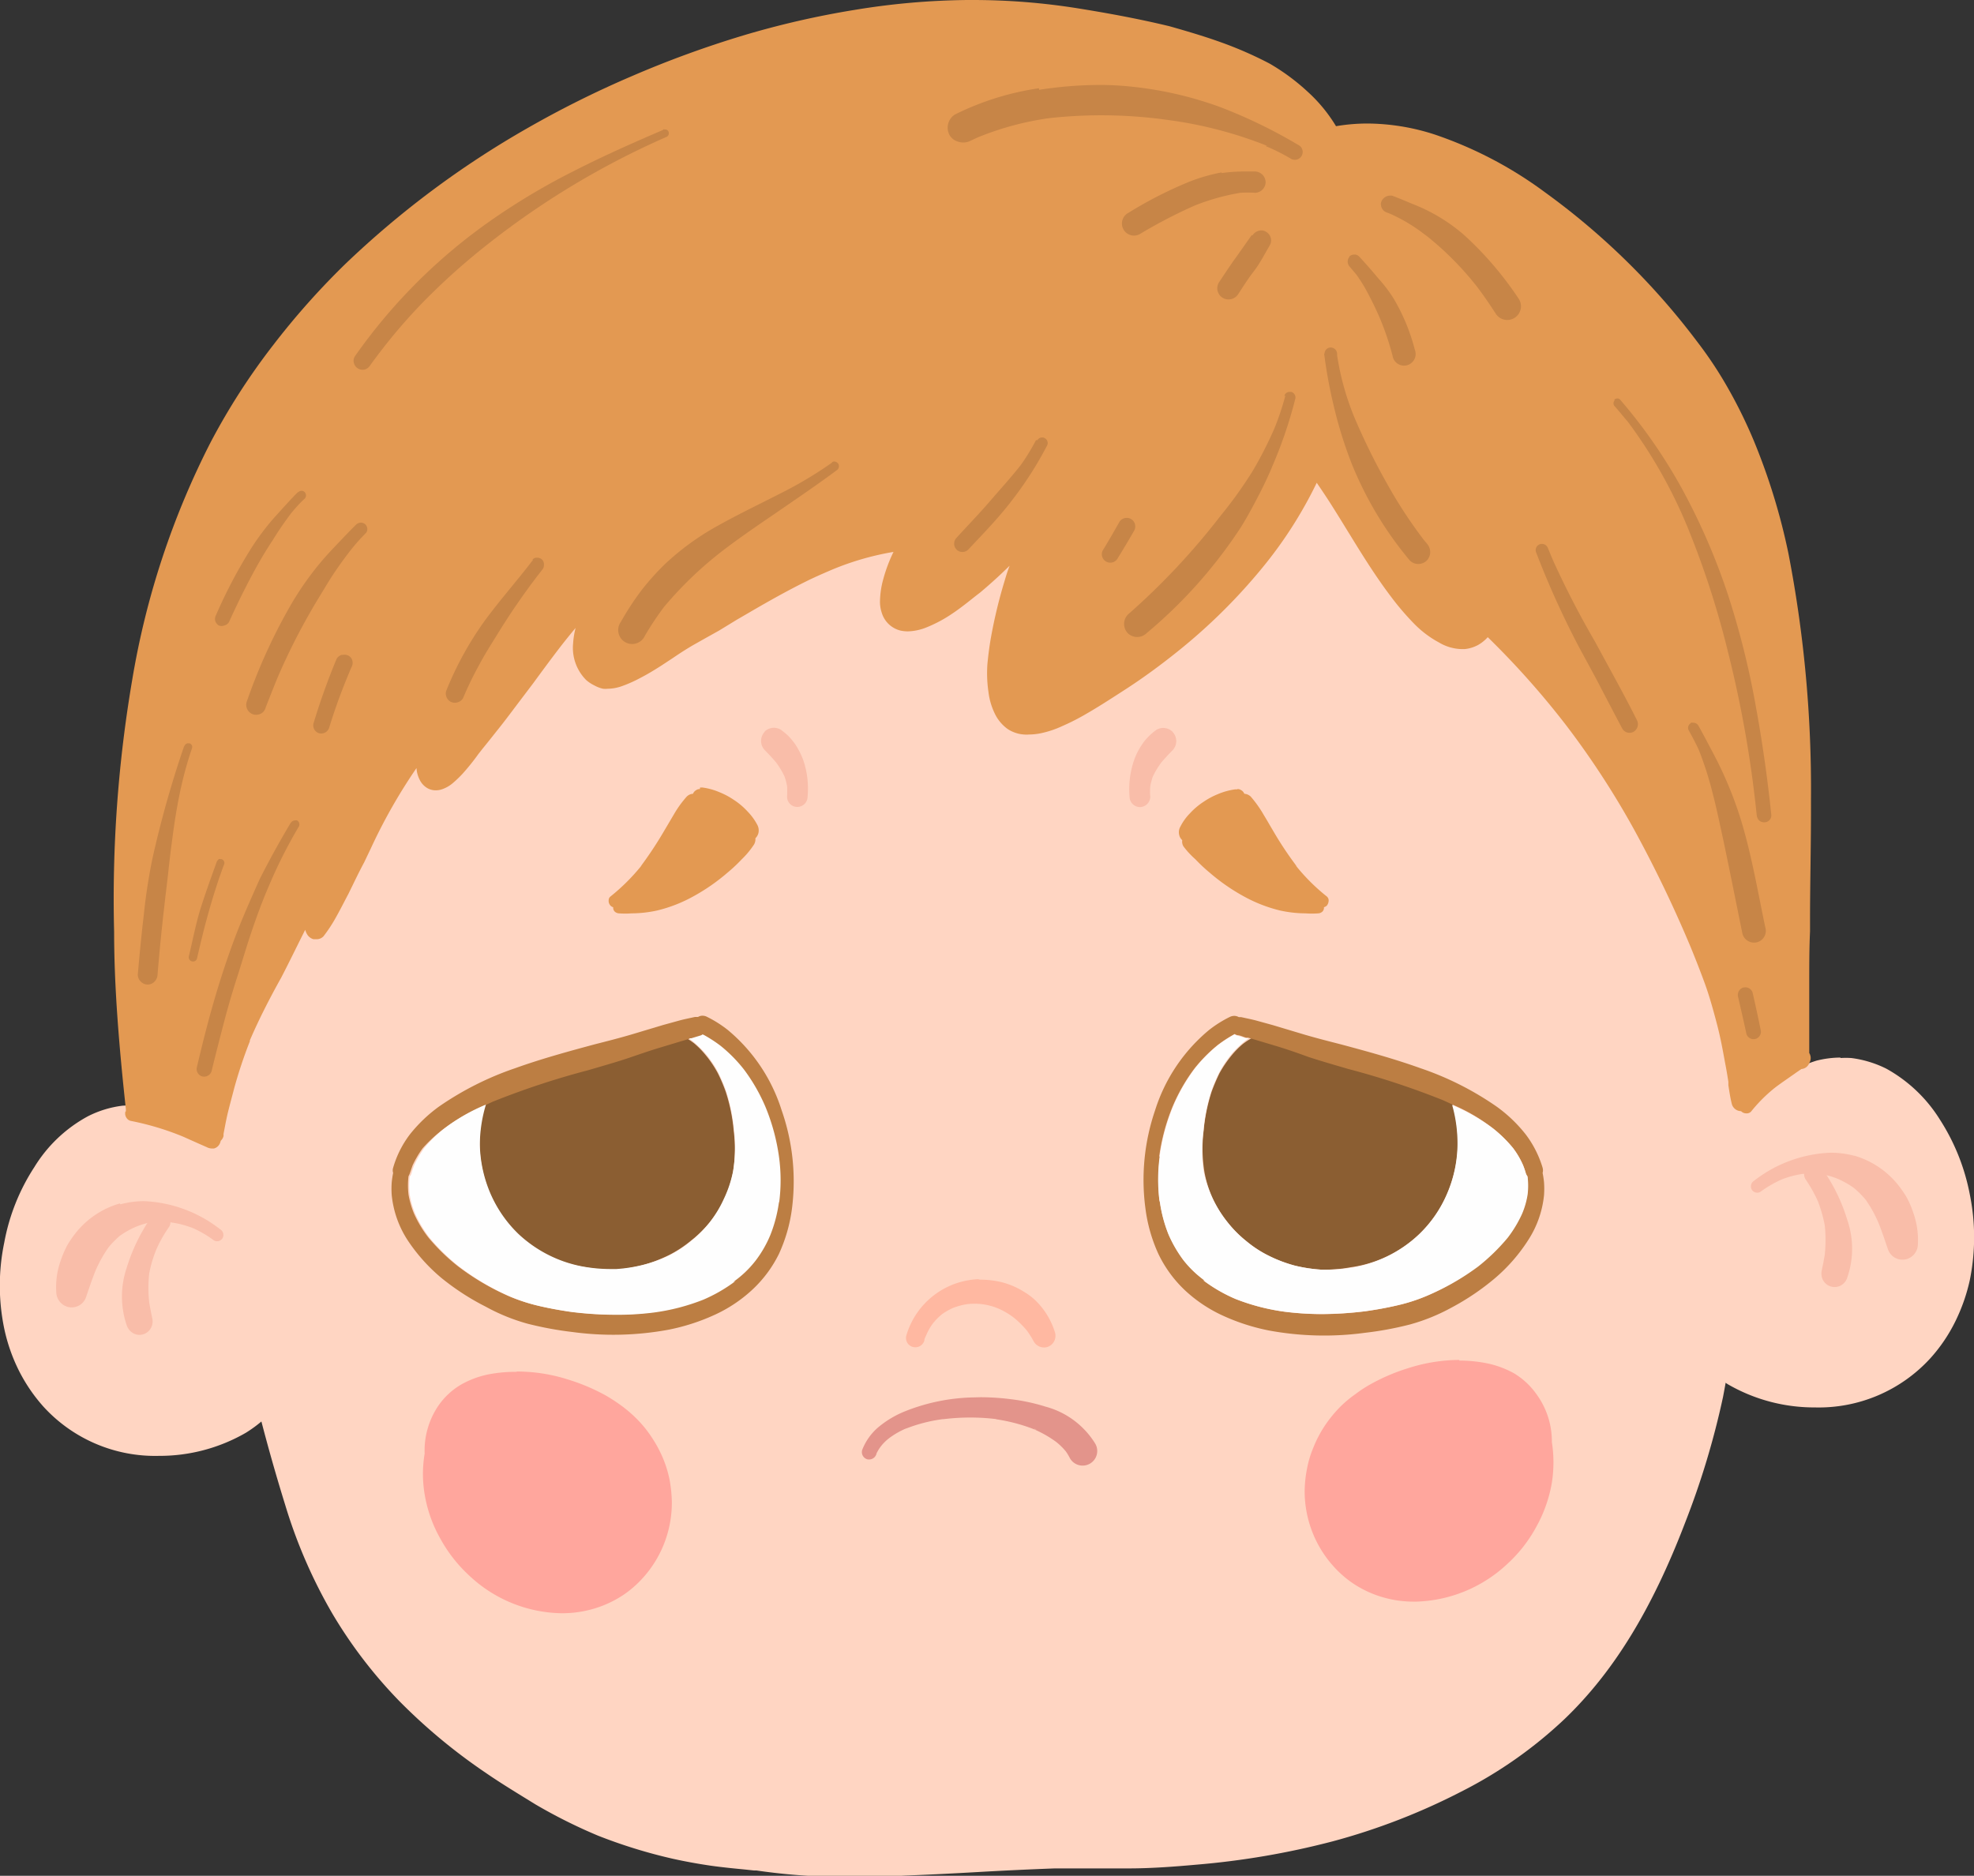 <svg xmlns="http://www.w3.org/2000/svg" viewBox="0 0 125.93 119.67"><rect x="0" y="0" width="125.93" height="119.67" fill="#333333" stroke="none"/><defs><style>.cls-1{fill:#ffd5c2;}.cls-2{fill:#ffb8a1;}.cls-3{fill:#ffa69d;}.cls-4{fill:#f9bda9;}.cls-5{fill:#e39952;}.cls-6{fill:#c78547;}.cls-7{fill:#8b5e32;}.cls-8{fill:#bc7e43;}.cls-9{fill:#fefefe;}.cls-10{fill:#e3948b;}</style></defs><g id="Layer_2" data-name="Layer 2"><g id="OBJECTS"><path class="cls-1" d="M68.36,19.31A77.3,77.3,0,0,0,54.8,20.58c-2.42.43-5,1-7.57,1.7-1,.27-2.17.6-3.36,1-.94.31-1.91.67-2.88,1.07A53.7,53.7,0,0,0,29.29,31a49.87,49.87,0,0,0-10.1,9.87,33,33,0,0,0-5.25,9.87,25.33,25.33,0,0,0-1.09,5.37A23.62,23.62,0,0,0,13,61.65a99.06,99.06,0,0,0,1.2,17,119.11,119.11,0,0,0,4,17.38,32.32,32.32,0,0,0,3,6.91,29.59,29.59,0,0,0,4.28,5.59,36.29,36.29,0,0,0,5.52,4.58c.94.65,2,1.29,3.15,2a33.38,33.38,0,0,0,4,2,32.89,32.89,0,0,0,4.8,1.48c.73.16,1.52.31,2.42.44.72.1,1.43.17,2.15.24l.57.06h.16a38.91,38.91,0,0,0,4.67.4l1.47,0c1.1,0,2.2,0,3.3-.07,1.58-.06,3.15-.14,4.72-.23s3.25-.17,4.88-.23c1,0,2,0,3,0l1.68,0c1.46,0,2.93-.11,4.37-.24a51,51,0,0,0,8.65-1.48,41.05,41.05,0,0,0,8.23-3.18,27.89,27.89,0,0,0,6.59-4.63c3.13-3,5.58-7,7.7-12.55a51.85,51.85,0,0,0,2.41-8A63.76,63.76,0,0,0,111,80c.21-3.14.22-6.26.21-9.16q0-2.79-.06-5.58c0-1.2,0-2.39-.05-3.59,0-2.69,0-4.87.06-6.87a.45.45,0,0,0-.15-.34c0-.39.09-.79.12-1.19.05-.62.07-1.29.07-2.06a29.62,29.62,0,0,0-.31-3.88,25.72,25.72,0,0,0-6.35-13.69,32.37,32.37,0,0,0-2.87-2.81c-.94-.83-2-1.63-3.08-2.47A44.25,44.25,0,0,0,85,21.63a56.72,56.72,0,0,0-14.89-2.3l-1.76,0Z"/><path class="cls-2" d="M62.39,81.61a5,5,0,0,0-2.78,1,5,5,0,0,0-1.79,2.59.59.59,0,0,0,.41.73.6.6,0,0,0,.74-.41c0-.14.09-.26.14-.39a3.47,3.47,0,0,1,.42-.72,3.84,3.84,0,0,1,.57-.57,4.14,4.14,0,0,1,.68-.39,4.26,4.26,0,0,1,.93-.25,3.93,3.93,0,0,1,2,.29,4.9,4.9,0,0,1,.91.53,5.77,5.77,0,0,1,.9.88,5.62,5.62,0,0,1,.43.69.76.76,0,0,0,.85.35A.75.75,0,0,0,67.3,85a4.82,4.82,0,0,0-.73-1.45,5,5,0,0,0-.57-.64,4.1,4.1,0,0,0-.68-.5,5,5,0,0,0-1.42-.61,5.7,5.7,0,0,0-1.37-.16Zm1.16,1.77.07,0-.07,0Z"/><path class="cls-3" d="M32.92,87.52a9,9,0,0,0-1.75.16,5.9,5.9,0,0,0-1.75.65A4.59,4.59,0,0,0,28,89.63a5.1,5.1,0,0,0-.91,3.11,7.78,7.78,0,0,0,0,2.59,8.57,8.57,0,0,0,1,2.83,9.26,9.26,0,0,0,1.89,2.4,8.78,8.78,0,0,0,5.79,2.36h.13a7.06,7.06,0,0,0,2.69-.54,6.91,6.91,0,0,0,1.18-.63,6.73,6.73,0,0,0,1.09-.92,7.16,7.16,0,0,0,2-5,8.79,8.79,0,0,0-.14-1.4,7.18,7.18,0,0,0-.41-1.36,7.78,7.78,0,0,0-.7-1.32,7.39,7.39,0,0,0-1.07-1.31,8.24,8.24,0,0,0-.91-.77,10.86,10.86,0,0,0-1-.65,12.5,12.5,0,0,0-2.36-1,10.73,10.73,0,0,0-3.27-.52Z"/><path class="cls-3" d="M93.09,86.8a8.93,8.93,0,0,1,1.74.17,6.06,6.06,0,0,1,1.75.64A4.75,4.75,0,0,1,98,88.92,5.1,5.1,0,0,1,99,92a8.35,8.35,0,0,1,0,2.59,8.83,8.83,0,0,1-1,2.83,9.05,9.05,0,0,1-1.89,2.4,8.86,8.86,0,0,1-5.78,2.36h-.14a7,7,0,0,1-2.69-.53,6.91,6.91,0,0,1-1.18-.63,6.73,6.73,0,0,1-1.09-.92,7.16,7.16,0,0,1-2-5,7.79,7.79,0,0,1,.15-1.4,6.52,6.52,0,0,1,.41-1.36,7.55,7.55,0,0,1,.69-1.33,8.18,8.18,0,0,1,1.07-1.31,7.43,7.43,0,0,1,.92-.76,8.25,8.25,0,0,1,1-.65,12.4,12.4,0,0,1,2.35-1,10.81,10.81,0,0,1,3.28-.53Z"/><path class="cls-1" d="M8.53,70.54a5.65,5.65,0,0,0-.71,0,6.64,6.64,0,0,0-2.22.68,9.06,9.06,0,0,0-3.41,3.24A13.15,13.15,0,0,0,.27,79.28a13.48,13.48,0,0,0,0,5.48,11.14,11.14,0,0,0,.91,2.63,10.59,10.59,0,0,0,1.6,2.36,9.64,9.64,0,0,0,7.36,3.13,11,11,0,0,0,5.54-1.47,8.51,8.51,0,0,0,1.31-1,8.75,8.75,0,0,0,1.14-1.28,1.22,1.22,0,0,0,.16-.6,1.21,1.21,0,0,0-.35-.84,1.11,1.11,0,0,0-.66-.32c-.18-2-.54-4-.89-6-.24-1.39-.49-2.83-.69-4.24-.11-.9-.19-1.75-.24-2.59a.53.53,0,0,0-.52-.51.2.2,0,0,1-.14-.09,9.93,9.93,0,0,0-4.73-3.24,5.92,5.92,0,0,0-1.56-.21Z"/><path class="cls-4" d="M7.64,76.78a5.53,5.53,0,0,0-2.77,1.83,6.66,6.66,0,0,0-.57.82,6.38,6.38,0,0,0-.43,1,5,5,0,0,0-.28,2,1,1,0,0,0,.71.94,1,1,0,0,0,.76-.09,1,1,0,0,0,.45-.59c.19-.55.37-1.1.59-1.64a8.26,8.26,0,0,1,.83-1.48,5.67,5.67,0,0,1,.73-.74,5.54,5.54,0,0,1,1-.56,5,5,0,0,1,1.13-.32A5.26,5.26,0,0,1,11,78a6.08,6.08,0,0,1,1.33.36,6.92,6.92,0,0,1,1.31.77.41.41,0,0,0,.56-.14.42.42,0,0,0-.15-.56,8.44,8.44,0,0,0-4.87-1.8,5.81,5.81,0,0,0-1.49.2Zm1.09,1.43-.08,0,.08,0Z"/><path class="cls-4" d="M9.67,77.62a11.67,11.67,0,0,0-1.59,3.27,5.7,5.7,0,0,0,0,3.65.92.92,0,0,0,.39.5.82.82,0,0,0,.65.09.85.85,0,0,0,.5-.39.88.88,0,0,0,.09-.65c-.07-.34-.14-.68-.19-1a8.18,8.18,0,0,1,0-1.85A7.79,7.79,0,0,1,10,79.65a8.21,8.21,0,0,1,.79-1.38.65.65,0,0,0-.23-.88.63.63,0,0,0-.32-.08.7.7,0,0,0-.56.31Zm-.11,3.47v0Z"/><path class="cls-1" d="M117.4,67.5a5.53,5.53,0,0,1,.71,0,7,7,0,0,1,2.23.68,9.37,9.37,0,0,1,3.41,3.24,13.46,13.46,0,0,1,1.91,4.77,13.71,13.71,0,0,1,0,5.49,11.59,11.59,0,0,1-.92,2.62,10.26,10.26,0,0,1-1.6,2.36,9.64,9.64,0,0,1-7.36,3.13,11,11,0,0,1-5.54-1.47,8.51,8.51,0,0,1-1.31-1,8.75,8.75,0,0,1-1.14-1.28,1.34,1.34,0,0,1-.16-.6,1.18,1.18,0,0,1,.35-.83,1.13,1.13,0,0,1,.66-.33c.19-2,.54-4,.89-6,.24-1.39.5-2.82.69-4.24.11-.9.2-1.75.24-2.58A.53.53,0,0,1,111,71a.22.22,0,0,0,.15-.08,9.86,9.86,0,0,1,4.72-3.25,6.36,6.36,0,0,1,1.56-.2Z"/><path class="cls-4" d="M118.3,73.73a5.57,5.57,0,0,1,2.76,1.83,6.66,6.66,0,0,1,.57.82,5.87,5.87,0,0,1,.43,1,5.19,5.19,0,0,1,.29,2,1,1,0,0,1-.72.95,1,1,0,0,1-.76-.1,1,1,0,0,1-.45-.59c-.19-.55-.37-1.1-.59-1.64a7.8,7.8,0,0,0-.82-1.47,5.75,5.75,0,0,0-.74-.74,5.6,5.6,0,0,0-1-.57,4.87,4.87,0,0,0-1.13-.32,5.26,5.26,0,0,0-1.19,0,5.85,5.85,0,0,0-1.32.36,7.58,7.58,0,0,0-1.32.77.4.4,0,0,1-.56-.14.42.42,0,0,1,.15-.56,8.46,8.46,0,0,1,4.87-1.79,5.93,5.93,0,0,1,1.5.19Zm-1.1,1.43.08,0-.08,0Z"/><path class="cls-4" d="M116.26,74.58a11.22,11.22,0,0,1,1.59,3.26,5.63,5.63,0,0,1,0,3.65.87.87,0,0,1-.38.5.84.84,0,0,1-1.16-.3.91.91,0,0,1-.09-.65c.07-.34.14-.67.19-1a8.9,8.9,0,0,0,0-1.86,8.54,8.54,0,0,0-.45-1.57,9.39,9.39,0,0,0-.78-1.38.63.63,0,0,1,.23-.87.59.59,0,0,1,.31-.09.68.68,0,0,1,.56.32Zm.11,3.46v0Z"/><path class="cls-5" d="M62,0h-.29a46.64,46.64,0,0,0-7.18.63,56.31,56.31,0,0,0-7.11,1.63,66,66,0,0,0-7.14,2.61,64.11,64.11,0,0,0-6.64,3.31,59.12,59.12,0,0,0-11.62,8.67A48.22,48.22,0,0,0,17.44,22a42.17,42.17,0,0,0-4,6.21,52,52,0,0,0-5,15.13A83.09,83.09,0,0,0,7.28,59.44c0,3.39.29,7.09.75,11.32v.15H8a.5.5,0,0,0,.06.39.44.44,0,0,0,.28.21,17.65,17.65,0,0,1,3.33,1l.94.42.59.26a.7.7,0,0,0,.3.08l.15,0A.56.56,0,0,0,14,73a.72.72,0,0,0,.08-.22.64.64,0,0,0,.18-.3l0-.14c.09-.46.17-.92.28-1.37s.26-1,.4-1.54a29.4,29.4,0,0,1,1-3h0v0h0l0-.06h0c.59-1.37,1.28-2.71,2-4,.52-1,1-2,1.53-3.05a1.3,1.3,0,0,0,.13.3.69.69,0,0,0,.4.3l.17,0a.6.6,0,0,0,.47-.19,9.44,9.44,0,0,0,.81-1.24c.27-.48.53-1,.78-1.47.33-.67.65-1.35,1-2l.42-.88A35,35,0,0,1,26.57,49a1.88,1.88,0,0,0,.2.74,1.24,1.24,0,0,0,.51.55,1.07,1.07,0,0,0,.53.13,1.19,1.19,0,0,0,.37-.06,2.11,2.11,0,0,0,.73-.42,7.14,7.14,0,0,0,.62-.6,14.79,14.79,0,0,0,1-1.25l.26-.33.42-.52.42-.53c.47-.58.92-1.18,1.37-1.78l1-1.32c.55-.75,1.1-1.5,1.66-2.23.36-.47.71-.9,1.06-1.32a5.29,5.29,0,0,0-.16,1,2.91,2.91,0,0,0,.83,2.32,2.32,2.32,0,0,0,.53.35,2,2,0,0,0,.55.21,1.73,1.73,0,0,0,.32,0,2.77,2.77,0,0,0,.84-.15,8.33,8.33,0,0,0,1.2-.53c.47-.24.91-.51,1.35-.79l.79-.52c.41-.28.83-.55,1.26-.8l.78-.44.86-.48L47,39.54l.74-.43c1.18-.69,2.45-1.41,3.79-2.07.43-.21.86-.4,1.3-.59A17.83,17.83,0,0,1,57,35.21a9.93,9.93,0,0,0-.72,2,5.71,5.71,0,0,0-.14,1.08,2.2,2.2,0,0,0,.12.83,1.66,1.66,0,0,0,1.19,1.11,2.24,2.24,0,0,0,.46.05,3.41,3.41,0,0,0,1.11-.22,8.64,8.64,0,0,0,1.71-.9c.68-.45,1.32-1,1.8-1.36.69-.58,1.3-1.14,1.88-1.71-.12.3-.22.62-.31.93a31.42,31.42,0,0,0-.89,3.69c-.1.57-.17,1.14-.22,1.67a8.31,8.31,0,0,0,.07,1.78,4.32,4.32,0,0,0,.39,1.34,2.59,2.59,0,0,0,.82,1,2.14,2.14,0,0,0,1.06.36,1.62,1.62,0,0,0,.31,0,3.86,3.86,0,0,0,.89-.11,6.25,6.25,0,0,0,1.22-.42,14.34,14.34,0,0,0,1.36-.68c.83-.47,1.65-1,2.44-1.51l.34-.22c1.09-.71,2.18-1.51,3.25-2.37a36.35,36.35,0,0,0,5.4-5.34A27.1,27.1,0,0,0,84,30.8q.42.61.84,1.26c.4.63.79,1.26,1.18,1.9l.07.11c.82,1.34,1.68,2.72,2.65,4a17.3,17.3,0,0,0,1.51,1.76A6.6,6.6,0,0,0,91.82,41a2.93,2.93,0,0,0,1.41.41h.21a2.27,2.27,0,0,0,.85-.26,2.48,2.48,0,0,0,.62-.5,53.48,53.48,0,0,1,5,5.62,53.91,53.91,0,0,1,4.34,6.66,79.59,79.59,0,0,1,3.62,7.53c.31.76.61,1.52.89,2.29s.51,1.59.75,2.5.36,1.57.54,2.55c.08.41.15.82.21,1.22l0,.21c.06.4.12.8.22,1.2a.62.62,0,0,0,.59.46.46.46,0,0,0,.34.14.37.37,0,0,0,.31-.13,9.68,9.68,0,0,1,1.54-1.53c.44-.33.92-.65,1.41-1l.25-.17a.57.57,0,0,0,.5-.38.6.6,0,0,0,0-.64v-.74c0-.39,0-.78,0-1.18,0-.56,0-1.13,0-1.7v-.85c0-1.1,0-2.2.05-3.3l0-.83c0-2.23.07-4.88.06-7.58a79,79,0,0,0-1.43-15.65,40.08,40.08,0,0,0-2.22-7.24,30.94,30.94,0,0,0-1.68-3.41,25.35,25.35,0,0,0-1.92-2.89,45.58,45.58,0,0,0-9.73-9.55,25.57,25.57,0,0,0-7-3.67,14.1,14.1,0,0,0-4.32-.71,12.09,12.09,0,0,0-2,.17,9.75,9.75,0,0,0-1.81-2.2A13.65,13.65,0,0,0,81,4.06a24.32,24.32,0,0,0-3.16-1.38c-.92-.33-1.91-.63-3.21-1C72.49,1.16,70.37.79,68.75.53A42.52,42.52,0,0,0,62,0Z"/><path class="cls-6" d="M66.28,5.63a17.77,17.77,0,0,0-5.37,1.68,1,1,0,0,0-.34,1.3.93.93,0,0,0,.56.43A1,1,0,0,0,61.87,9l.47-.22a19,19,0,0,1,4.57-1.24,30.45,30.45,0,0,1,7.57.11,26.45,26.45,0,0,1,6.37,1.66l-.13,0a13.07,13.07,0,0,1,1.59.79.5.5,0,1,0,.5-.86,32,32,0,0,0-5-2.42,23.41,23.41,0,0,0-5.71-1.3,18.57,18.57,0,0,0-2-.1,25.43,25.43,0,0,0-3.81.31Z"/><path class="cls-6" d="M77.93,11a11.43,11.43,0,0,0-2,.57,25.92,25.92,0,0,0-3.93,2,.77.77,0,1,0,.77,1.33,31.83,31.83,0,0,1,3.43-1.78h0a14,14,0,0,1,2.93-.82,7.23,7.23,0,0,1,.93,0,.69.69,0,0,0,.68-.68.7.7,0,0,0-.68-.68h-.61a10.84,10.84,0,0,0-1.51.1Z"/><path class="cls-6" d="M79.85,15l-1,1.42c-.38.52-.73,1.06-1.09,1.6A.71.71,0,0,0,78,19a.73.73,0,0,0,1-.25c.32-.49.64-1,1-1.46s.68-1.09,1-1.63a.63.63,0,0,0-.23-.87.51.51,0,0,0-.31-.09.68.68,0,0,0-.56.32Z"/><path class="cls-6" d="M86.1,16.37a.47.47,0,0,0,0,.64l.43.51a9.87,9.87,0,0,1,.8,1.32c.26.49.5,1,.72,1.51a17.67,17.67,0,0,1,.79,2.36.74.74,0,1,0,1.42-.39,12.46,12.46,0,0,0-1.34-3.25,9,9,0,0,0-1-1.32c-.39-.47-.79-.93-1.21-1.38a.4.4,0,0,0-.31-.13.46.46,0,0,0-.33.13Zm.36,1.06.07.09-.07-.09Z"/><path class="cls-6" d="M88.11,12.88a.58.58,0,0,0,.06.43.56.56,0,0,0,.34.26l.18.07A10.63,10.63,0,0,1,91,15.05l-.14-.12a19.66,19.66,0,0,1,3.38,3.38c.41.54.79,1.1,1.16,1.67a.87.87,0,0,0,1.51-.88A21.74,21.74,0,0,0,93.41,15a11.14,11.14,0,0,0-3.33-2c-.42-.18-.85-.36-1.28-.52l-.15,0a.61.61,0,0,0-.54.42Zm.61.77a.2.2,0,0,0,.08,0,.2.2,0,0,1-.08,0Zm5.4,4.56.08.09-.08-.09Zm.09.12.05.05-.05-.05Z"/><path class="cls-6" d="M103,25.55a.27.27,0,0,0,0,.36c.3.33.57.68.85,1h0l0,0v0a31.08,31.08,0,0,1,3.78,6.66v0a56.29,56.29,0,0,1,2.6,8,73,73,0,0,1,1.57,8.16h0q.15,1.14.27,2.28a.58.58,0,0,0,.14.32.46.46,0,0,0,.32.13A.44.44,0,0,0,113,52q-.36-3.51-1-7a52.66,52.66,0,0,0-1.78-7.1,41,41,0,0,0-2.87-6.63,33.21,33.21,0,0,0-4-5.78.23.23,0,0,0-.17-.07.32.32,0,0,0-.19.07Zm8.79,24.09v0a.43.43,0,0,0,0,0ZM103.83,27h0l0,0,0,0Z"/><path class="cls-6" d="M107.86,46.14a.34.34,0,0,0-.12.47c.23.42.46.84.65,1.27a21.94,21.94,0,0,1,.89,2.82c.26,1,.46,2,.68,3,.42,2,.8,3.92,1.2,5.88a.77.77,0,0,0,.94.53.75.75,0,0,0,.45-.35.74.74,0,0,0,.07-.58c-.47-2.23-.85-4.49-1.5-6.68a24.54,24.54,0,0,0-1.18-3.13c-.23-.51-.48-1-.74-1.49s-.56-1.07-.86-1.6a.37.37,0,0,0-.31-.17.41.41,0,0,0-.17,0Z"/><path class="cls-6" d="M111.21,63a.5.5,0,0,0-.33.6c.18.78.36,1.56.53,2.35a.47.47,0,0,0,.91-.25c-.16-.79-.33-1.57-.51-2.36a.48.48,0,0,0-.47-.35Z"/><path class="cls-6" d="M18.56,52.47q-1.06,1.77-2,3.63C16,57.36,15.42,58.65,14.92,60s-.9,2.59-1.28,3.9-.75,2.78-1.08,4.18a.49.49,0,0,0,.33.59.5.5,0,0,0,.61-.34c.24-1,.5-2,.76-3s.55-2,.85-2.93.59-1.93.91-2.88.7-2,1.1-2.92h0a31,31,0,0,1,1.94-3.86.29.29,0,0,0-.11-.4.33.33,0,0,0-.14,0,.31.31,0,0,0-.25.15Z"/><path class="cls-6" d="M13.93,54.85a.27.27,0,0,0-.11.15c-.36,1-.69,1.91-1,2.88S12.29,60,12.05,61a.27.27,0,0,0,.19.33.26.26,0,0,0,.33-.19c.23-1,.47-2,.74-2.95s.61-2.06,1-3.08a.26.26,0,0,0-.18-.3h-.06a.28.28,0,0,0-.13,0Z"/><path class="cls-6" d="M11.74,47.62a67.22,67.22,0,0,0-2,7.08,36,36,0,0,0-.57,3.7c-.15,1.26-.27,2.52-.38,3.78a.61.61,0,0,0,.19.44.6.6,0,0,0,.88,0,.66.66,0,0,0,.19-.44c.12-1.45.26-2.89.43-4.34.08-.75.18-1.49.26-2.24s.16-1.43.26-2.14v0c.12-.94.27-1.88.46-2.81a24.18,24.18,0,0,1,.79-2.92.24.24,0,0,0-.17-.31H12a.27.27,0,0,0-.24.18Z"/><path class="cls-6" d="M42.3,8.29c-1.87.8-3.74,1.63-5.55,2.55A42.74,42.74,0,0,0,31.41,14a35.31,35.31,0,0,0-8.77,8.73.52.52,0,0,0-.06.44.56.56,0,0,0,.26.34.56.56,0,0,0,.44.06.6.6,0,0,0,.34-.27q.39-.54.81-1.08a34.74,34.74,0,0,1,3.29-3.67,42.3,42.3,0,0,1,3.72-3.22l-.12.09A52.26,52.26,0,0,1,42.55,8.72a.26.26,0,0,0,.09-.34.23.23,0,0,0-.21-.12.31.31,0,0,0-.13,0Z"/><path class="cls-6" d="M19,31.4c-.53.53-1,1.07-1.53,1.65a16.36,16.36,0,0,0-1.42,1.89,32,32,0,0,0-2.27,4.3.52.52,0,0,0-.05.37.53.53,0,0,0,.22.29.48.48,0,0,0,.37,0,.46.46,0,0,0,.29-.22c.55-1.21,1.14-2.41,1.79-3.58.31-.55.64-1.1,1-1.64a20.6,20.6,0,0,1,1.17-1.71l-.05.06c.29-.36.6-.71.92-1a.3.3,0,0,0,0-.41.28.28,0,0,0-.2-.09.29.29,0,0,0-.21.09Z"/><path class="cls-6" d="M22.77,33.42c-.4.39-.79.8-1.18,1.21s-.77.81-1.13,1.24a19.51,19.51,0,0,0-1.93,2.76,35.71,35.71,0,0,0-2.8,6.17.64.64,0,0,0,.44.78.68.68,0,0,0,.49-.06.6.6,0,0,0,.29-.39c.26-.66.52-1.33.8-2a40.48,40.48,0,0,1,2-4c.36-.64.75-1.26,1.13-1.89s.85-1.3,1.32-1.92A12.33,12.33,0,0,1,23.35,34a.41.41,0,0,0-.58-.57Z"/><path class="cls-6" d="M21.79,41.78a.61.61,0,0,0-.31.24A42.53,42.53,0,0,0,20,46.15a.52.52,0,0,0,.36.63.53.53,0,0,0,.64-.36,37.31,37.31,0,0,1,1.34-3.66l-.06.13.15-.34a.56.56,0,0,0,.05-.4.49.49,0,0,0-.23-.31.54.54,0,0,0-.27-.07Z"/><path class="cls-6" d="M82,25.23a16.68,16.68,0,0,1-.7,2.1,24.45,24.45,0,0,1-1.43,2.79,27.79,27.79,0,0,1-2,2.78l0,0a44.75,44.75,0,0,1-5.92,6.31.86.86,0,0,0,0,1.19.86.86,0,0,0,1.19,0,30.61,30.61,0,0,0,6-6.73c.39-.62.74-1.27,1.08-1.92s.71-1.41,1-2.13a28,28,0,0,0,1.41-4.17.37.37,0,0,0-.26-.45h-.09a.35.35,0,0,0-.35.27Zm-.72,2.14v0Z"/><path class="cls-6" d="M71.41,33.3c-.35.62-.7,1.23-1.07,1.83a.54.54,0,0,0,.93.54c.37-.6.73-1.2,1.08-1.81a.55.55,0,0,0-.2-.75.5.5,0,0,0-.27-.07.54.54,0,0,0-.47.26Z"/><path class="cls-6" d="M84.47,22.54A31.07,31.07,0,0,0,85.11,26a27.22,27.22,0,0,0,1.1,3.53,23.07,23.07,0,0,0,3.73,6.23.76.76,0,0,0,.54.22.77.77,0,0,0,.54-.22.79.79,0,0,0,.22-.54.84.84,0,0,0-.22-.55l-.2-.24,0,0a29.9,29.9,0,0,1-2.4-3.69,41.79,41.79,0,0,1-2-4.07h0a17.17,17.17,0,0,1-1.12-4v0h0s0-.07,0-.1a.41.41,0,0,0-.4-.4.39.39,0,0,0-.4.4Zm.81.11v0a.11.11,0,0,0,0-.05Z"/><path class="cls-6" d="M66.09,28.08a13.3,13.3,0,0,1-1,1.63l.06-.08c-.64.82-1.34,1.58-2,2.35s-1.42,1.55-2.13,2.33a.54.54,0,0,0,0,.75.53.53,0,0,0,.75,0c.94-1,1.92-2,2.79-3.14a23.11,23.11,0,0,0,2.23-3.48.35.35,0,0,0-.13-.48.26.26,0,0,0-.17-.05.34.34,0,0,0-.31.17Z"/><path class="cls-6" d="M53.08,29.51c-.6.43-1.22.82-1.85,1.19s-1.24.68-1.88,1c-1.2.61-2.42,1.2-3.61,1.87a16.58,16.58,0,0,0-3.3,2.4A16.35,16.35,0,0,0,41,37.56a17.46,17.46,0,0,0-1.39,2.11.89.89,0,1,0,1.53.89,19.15,19.15,0,0,1,1.23-1.85,24,24,0,0,1,4-3.78c1.09-.82,2.22-1.58,3.34-2.35S52.17,30.9,53.38,30a.31.31,0,0,0,.1-.41.34.34,0,0,0-.26-.15.24.24,0,0,0-.14.05Z"/><path class="cls-6" d="M98.27,34.71a.4.4,0,0,0-.29.49,56.57,56.57,0,0,0,2.51,5.62c.48.93,1,1.84,1.48,2.76s1,1.92,1.52,2.9a.53.53,0,0,0,.73.2.56.56,0,0,0,.2-.75c-.84-1.68-1.77-3.33-2.67-5a57.87,57.87,0,0,1-2.68-5.19L98.76,35a.44.44,0,0,0-.18-.24.41.41,0,0,0-.2-.06l-.11,0Zm.81,1.08s0,0,0,0l0,0Z"/><path class="cls-6" d="M34,35.72c-1,1.32-2.13,2.58-3.12,3.94a21.15,21.15,0,0,0-2.42,4.43.55.55,0,0,0,0,.31.61.61,0,0,0,.27.36.59.59,0,0,0,.45.05.58.58,0,0,0,.36-.27,21.83,21.83,0,0,1,1-2.07c.35-.66.75-1.3,1.15-1.94a45,45,0,0,1,2.61-3.81l0,0,.33-.42A.5.5,0,0,0,34.7,36a.42.42,0,0,0-.12-.3.45.45,0,0,0-.32-.12.35.35,0,0,0-.29.12Z"/><path class="cls-7" d="M42.19,65.74a.88.88,0,0,0-.56.44,24.43,24.43,0,0,0-4.87,1.14c-1.54.49-3.09,1-4.59,1.57l-.48.18a.8.8,0,0,0-.48.37.73.73,0,0,0-.11.48c-.06.19-.12.37-.17.56h0a8.94,8.94,0,0,0-.33,2.59,8.12,8.12,0,0,0,.67,3.1,8,8,0,0,0,1.77,2.56,8.28,8.28,0,0,0,2.81,1.74,8,8,0,0,0,1.6.39A8.54,8.54,0,0,0,38.9,81h.42A10.4,10.4,0,0,0,41,80.71a9.35,9.35,0,0,0,1.68-.64,7.57,7.57,0,0,0,1.4-.92A7.44,7.44,0,0,0,45.26,78a7.32,7.32,0,0,0,.91-1.43,7.44,7.44,0,0,0,.59-1.78,8.85,8.85,0,0,0,.05-2.6,11.09,11.09,0,0,0-.51-2.53,10.38,10.38,0,0,0-.5-1.18A6.89,6.89,0,0,0,45,67.29a5.46,5.46,0,0,0-.72-.73,4.85,4.85,0,0,0-1.55-.8,1.08,1.08,0,0,0-.31-.05.8.8,0,0,0-.25,0Z"/><path class="cls-8" d="M49.86,70.82a10.91,10.91,0,0,0-3.43-5.11,7.43,7.43,0,0,0-1.33-.84.62.62,0,0,0-.29-.07.54.54,0,0,0-.28.08h-.05l-.15,0c-.31.07-.62.13-.93.21l-1.09.3-2,.6c-.78.23-1.56.43-2.35.63-1.71.46-3.43.93-5.1,1.53A19.58,19.58,0,0,0,28,70.6a9.4,9.4,0,0,0-1.85,1.77,6.47,6.47,0,0,0-1.07,2.13.53.53,0,0,0,0,.33,5.77,5.77,0,0,0-.09.6,5.61,5.61,0,0,0,0,.82,6.44,6.44,0,0,0,1,2.85,11.15,11.15,0,0,0,2.17,2.43A15.74,15.74,0,0,0,31,83.37a12.27,12.27,0,0,0,2.66,1.08,21.92,21.92,0,0,0,2.87.53,19.39,19.39,0,0,0,6.13-.15,13.16,13.16,0,0,0,2.87-.92,9.06,9.06,0,0,0,2.42-1.59A7.85,7.85,0,0,0,49.69,80a10,10,0,0,0,.83-2.87A13.73,13.73,0,0,0,49.86,70.82Zm-.24,5.89s0-.09,0-.12,0,.07,0,.11l0-.11a9.53,9.53,0,0,1-.57,2.16,8.46,8.46,0,0,1-.94,1.63,6.25,6.25,0,0,1-1.11,1.13,2.43,2.43,0,0,1-.25.2l.08,0a9.86,9.86,0,0,1-2.06,1.19,13.22,13.22,0,0,1-3.18.82,20.3,20.3,0,0,1-2.39.15,22.93,22.93,0,0,1-2.83-.19c-.68-.1-1.35-.22-2-.37a11.31,11.31,0,0,1-1.87-.6,15.88,15.88,0,0,1-3.29-1.93,12.62,12.62,0,0,1-1.88-1.83,7.49,7.49,0,0,1-.92-1.53,5.76,5.76,0,0,1-.35-1.21,5.12,5.12,0,0,1,0-1.17l0,0h0a1.3,1.3,0,0,0,.08-.17l.18-.52a6.45,6.45,0,0,1,.64-1.09A9.25,9.25,0,0,1,28.33,72a11.31,11.31,0,0,1,2.12-1.26l1-.46a51,51,0,0,1,6.06-2c.85-.25,1.71-.49,2.55-.77.68-.23,1.36-.47,2.06-.68l1.26-.38.58-.17,0,0,.14,0c.19-.06.38-.12.57-.16L44.8,66h0a8.68,8.68,0,0,1,1.08.7,9.68,9.68,0,0,1,1.49,1.51,11.4,11.4,0,0,1,1.37,2.38,13,13,0,0,1,.87,3.22A11,11,0,0,1,49.62,76.71Z"/><path class="cls-9" d="M44.83,66h0a.56.56,0,0,1-.17.07l-.56.17-.15,0a6.37,6.37,0,0,1,1.08,1,6.54,6.54,0,0,1,.78,1.16,11.41,11.41,0,0,1,.5,1.17,11.63,11.63,0,0,1,.52,2.53,9.56,9.56,0,0,1-.06,2.6,7.44,7.44,0,0,1-.59,1.78A7.32,7.32,0,0,1,45.26,78a7.44,7.44,0,0,1-1.19,1.19,7,7,0,0,1-1.4.91A8.05,8.05,0,0,1,41,80.7a9.44,9.44,0,0,1-1.67.26H38.9a9.84,9.84,0,0,1-1.43-.11,8.19,8.19,0,0,1-4.41-2.14,8,8,0,0,1-1.77-2.56,8.37,8.37,0,0,1-.68-3.1A9,9,0,0,1,31,70.47,11.85,11.85,0,0,0,28.34,72a8.31,8.31,0,0,0-1.27,1.24,6.45,6.45,0,0,0-.64,1.09,4.72,4.72,0,0,0-.18.53.56.56,0,0,1-.11.2,5.12,5.12,0,0,0,0,1.17,5.76,5.76,0,0,0,.35,1.21,7.76,7.76,0,0,0,.92,1.53,12.62,12.62,0,0,0,1.88,1.83,15.62,15.62,0,0,0,3.29,1.93,11.31,11.31,0,0,0,1.87.6c.64.15,1.31.27,2,.37a23.17,23.17,0,0,0,2.84.18,18.4,18.4,0,0,0,2.39-.14,13.35,13.35,0,0,0,3.18-.82,9.86,9.86,0,0,0,2.06-1.19l-.15.06a6.58,6.58,0,0,0,1.43-1.36,7.3,7.3,0,0,0,.94-1.63,8.9,8.9,0,0,0,.56-2.16l0,.12a11,11,0,0,0,0-2.93,13,13,0,0,0-.87-3.22,11.4,11.4,0,0,0-1.37-2.38,9.26,9.26,0,0,0-1.49-1.51,8.68,8.68,0,0,0-1.08-.7Z"/><path class="cls-5" d="M44.65,50.34a.4.4,0,0,0-.24.07.45.45,0,0,0-.2.23.62.62,0,0,0-.4.18,6.87,6.87,0,0,0-.74,1l-.46.78-.26.44a24.41,24.41,0,0,1-1.49,2.25l.09-.1a12.81,12.81,0,0,1-2,2,.3.3,0,0,0-.12.24.44.44,0,0,0,.12.35.4.4,0,0,0,.17.1.34.34,0,0,0,.1.28.43.43,0,0,0,.26.11,5.51,5.51,0,0,0,.81,0,7.73,7.73,0,0,0,1.62-.18,9.15,9.15,0,0,0,2.35-.92,12.47,12.47,0,0,0,2.13-1.48,10.21,10.21,0,0,0,.93-.87,5.49,5.49,0,0,0,.78-.94.66.66,0,0,0,.09-.4.7.7,0,0,0,.19-.32.75.75,0,0,0-.07-.54,3.65,3.65,0,0,0-.62-.85,4.55,4.55,0,0,0-.89-.75,4.75,4.75,0,0,0-.88-.47,4.2,4.2,0,0,0-1.11-.31l-.15,0Z"/><path class="cls-4" d="M48.79,46.68a.85.85,0,0,0,0,1.18q.38.38.72.78a5.5,5.5,0,0,1,.54.9,4.21,4.21,0,0,1,.16.61,5,5,0,0,1,0,.67.65.65,0,0,0,.65.66.66.66,0,0,0,.66-.66,5.65,5.65,0,0,0-.27-2.31,5.11,5.11,0,0,0-.5-1,4.52,4.52,0,0,0-.43-.53,4.42,4.42,0,0,0-.53-.44.88.88,0,0,0-.42-.11.87.87,0,0,0-.59.24Zm.75,2,.08.1-.08-.1Z"/><path class="cls-7" d="M81.4,65.74a.88.88,0,0,1,.56.44,24.68,24.68,0,0,1,4.88,1.14c1.54.49,3.08,1,4.58,1.57l.49.18a.78.78,0,0,1,.47.37.73.73,0,0,1,.11.48l.18.56h0A9,9,0,0,1,93,73.06a8.33,8.33,0,0,1-.68,3.1,7.84,7.84,0,0,1-1.77,2.56,7.84,7.84,0,0,1-4.4,2.13A8.72,8.72,0,0,1,84.7,81h-.43a10.28,10.28,0,0,1-1.66-.25,9.47,9.47,0,0,1-1.69-.64,7.57,7.57,0,0,1-1.4-.92A7.44,7.44,0,0,1,78.33,78a7.32,7.32,0,0,1-.91-1.43,7,7,0,0,1-.58-1.78,9.18,9.18,0,0,1-.06-2.6,11.66,11.66,0,0,1,.51-2.53,12.57,12.57,0,0,1,.5-1.18,7.56,7.56,0,0,1,.78-1.15,5.46,5.46,0,0,1,.72-.73,5,5,0,0,1,1.55-.8,1.08,1.08,0,0,1,.31-.05.77.77,0,0,1,.25,0Z"/><path class="cls-8" d="M73.07,77.08A10,10,0,0,0,73.9,80a7.85,7.85,0,0,0,1.75,2.37,9.06,9.06,0,0,0,2.42,1.59,13.16,13.16,0,0,0,2.87.92,19.4,19.4,0,0,0,6.13.15,21.33,21.33,0,0,0,2.87-.53,12.27,12.27,0,0,0,2.66-1.08,15.74,15.74,0,0,0,2.73-1.84A10.9,10.9,0,0,0,97.5,79.1a6.44,6.44,0,0,0,1-2.85,5.61,5.61,0,0,0,0-.82,5.77,5.77,0,0,0-.09-.6.62.62,0,0,0,0-.33,6.69,6.69,0,0,0-1.08-2.13,9.14,9.14,0,0,0-1.85-1.77,19.41,19.41,0,0,0-4.83-2.44c-1.67-.6-3.38-1.07-5.1-1.53-.78-.2-1.57-.4-2.35-.63l-2-.6-1.09-.3c-.31-.08-.62-.14-.93-.21l-.15,0h0a.6.6,0,0,0-.28-.08.66.66,0,0,0-.3.07,7.43,7.43,0,0,0-1.33.84,10.91,10.91,0,0,0-3.43,5.11A13.73,13.73,0,0,0,73.07,77.08Zm.88-3.3a13,13,0,0,1,.87-3.22,11.4,11.4,0,0,1,1.37-2.38,9.68,9.68,0,0,1,1.49-1.51,8.68,8.68,0,0,1,1.08-.7h0l.16.07c.18,0,.37.1.56.16l.14,0,0,0,.58.17,1.27.38c.69.21,1.37.45,2,.68.85.28,1.7.52,2.55.77a51,51,0,0,1,6.06,2l1,.46A11.31,11.31,0,0,1,95.26,72a8.71,8.71,0,0,1,1.26,1.24,5.34,5.34,0,0,1,.64,1.09,4.56,4.56,0,0,1,.18.52.7.7,0,0,0,.09.17h0l0,0a5.12,5.12,0,0,1,0,1.17,5.22,5.22,0,0,1-.35,1.21,7.49,7.49,0,0,1-.92,1.53,12.15,12.15,0,0,1-1.88,1.83A15.62,15.62,0,0,1,91,82.68a11.31,11.31,0,0,1-1.87.6c-.64.15-1.3.27-2,.37a23.22,23.22,0,0,1-2.84.19A20.44,20.44,0,0,1,82,83.69a13.47,13.47,0,0,1-3.18-.82,9.86,9.86,0,0,1-2.06-1.19l.08,0a2.43,2.43,0,0,1-.25-.2,7,7,0,0,1-1.11-1.13,8.46,8.46,0,0,1-.94-1.63,9,9,0,0,1-.56-2.16l0,.11a.52.52,0,0,1,0-.11s0,.08,0,.12A11,11,0,0,1,74,73.78Z"/><path class="cls-9" d="M78.77,66h0a.56.56,0,0,0,.17.07l.57.17.14,0a6.37,6.37,0,0,0-1.08,1,7.14,7.14,0,0,0-.78,1.16,11.41,11.41,0,0,0-.5,1.17,11.09,11.09,0,0,0-.51,2.53,9.6,9.6,0,0,0,0,2.6,7.91,7.91,0,0,0,.59,1.78A7.83,7.83,0,0,0,78.33,78a7.44,7.44,0,0,0,1.19,1.19,7,7,0,0,0,1.4.91,8.51,8.51,0,0,0,1.68.64,9.58,9.58,0,0,0,1.67.26h.43a9.7,9.7,0,0,0,1.42-.11,8.19,8.19,0,0,0,4.41-2.14,7.84,7.84,0,0,0,1.77-2.56,8.17,8.17,0,0,0,.68-3.1,9,9,0,0,0-.34-2.59A12.17,12.17,0,0,1,95.26,72a8.23,8.23,0,0,1,1.26,1.24,5.34,5.34,0,0,1,.64,1.09,4.72,4.72,0,0,1,.18.53.56.56,0,0,0,.11.2,4.61,4.61,0,0,1,0,1.17,5.22,5.22,0,0,1-.35,1.21,7.76,7.76,0,0,1-.92,1.53,12.62,12.62,0,0,1-1.88,1.83A15.62,15.62,0,0,1,91,82.68a11,11,0,0,1-1.87.6c-.64.15-1.31.27-2,.37a23.17,23.17,0,0,1-2.84.18A18.4,18.4,0,0,1,82,83.69a13.47,13.47,0,0,1-3.18-.82,9.86,9.86,0,0,1-2.06-1.19l.15.06a6.58,6.58,0,0,1-1.43-1.36,8.17,8.17,0,0,1-.94-1.63,8.9,8.9,0,0,1-.56-2.16l0,.12a11,11,0,0,1,0-2.93,13,13,0,0,1,.87-3.22,11.4,11.4,0,0,1,1.37-2.38,9.26,9.26,0,0,1,1.49-1.51,8.68,8.68,0,0,1,1.08-.7Z"/><path class="cls-5" d="M78.94,50.34a.4.4,0,0,1,.24.07.45.45,0,0,1,.2.23.67.67,0,0,1,.41.18,7.57,7.57,0,0,1,.73,1c.17.29.32.53.46.78l.26.44a22.5,22.5,0,0,0,1.5,2.25l-.1-.1a12.44,12.44,0,0,0,2,2,.33.33,0,0,1,.12.24.53.53,0,0,1-.12.35.52.52,0,0,1-.18.1.34.34,0,0,1-.1.28.43.43,0,0,1-.26.11,5.51,5.51,0,0,1-.81,0,7.73,7.73,0,0,1-1.62-.18,9.29,9.29,0,0,1-2.35-.92,12.47,12.47,0,0,1-2.13-1.48,10.21,10.21,0,0,1-.93-.87A5.49,5.49,0,0,1,75.5,54a.59.59,0,0,1-.08-.4.63.63,0,0,1-.19-.32.71.71,0,0,1,.07-.54,3.36,3.36,0,0,1,.61-.85,4.55,4.55,0,0,1,.89-.75,4.75,4.75,0,0,1,.88-.47,4.3,4.3,0,0,1,1.11-.31l.15,0Z"/><path class="cls-4" d="M74.8,46.68h0a.87.87,0,0,0-.59-.24.88.88,0,0,0-.42.11,3.67,3.67,0,0,0-.52.44,3.12,3.12,0,0,0-.43.53,4.19,4.19,0,0,0-.5,1,5.66,5.66,0,0,0-.28,2.31.67.67,0,0,0,.66.66.67.67,0,0,0,.66-.66,3.75,3.75,0,0,1,0-.67,4.21,4.21,0,0,1,.16-.61,5.5,5.5,0,0,1,.54-.9q.35-.41.72-.78a.85.85,0,0,0,0-1.18Zm-.75,2h0l-.08.1.08-.1Z"/><path class="cls-10" d="M62.13,89.15a12.4,12.4,0,0,0-4.5.93,6.36,6.36,0,0,0-1.63,1,3.63,3.63,0,0,0-1,1.43.48.48,0,0,0,.33.59.49.49,0,0,0,.58-.34v0l0,.07a.36.36,0,0,1,0-.09v0a2.69,2.69,0,0,1,.28-.46,2.92,2.92,0,0,1,.56-.55,5.19,5.19,0,0,1,1.13-.63l-.13.06a9.94,9.94,0,0,1,2.38-.62h.06a13.9,13.9,0,0,1,3.41,0l-.09,0a11.19,11.19,0,0,1,2.42.63,7.24,7.24,0,0,1,1.46.83,4.18,4.18,0,0,1,.6.59,3.35,3.35,0,0,1,.27.45.93.93,0,1,0,1.61-.94,5.34,5.34,0,0,0-3.17-2.36,12.28,12.28,0,0,0-2.26-.48,15.19,15.19,0,0,0-1.91-.12Zm3.85,2,.16.06L66,91.18ZM56,92.76v0Zm4.27-2.22h0Z"/></g></g></svg>